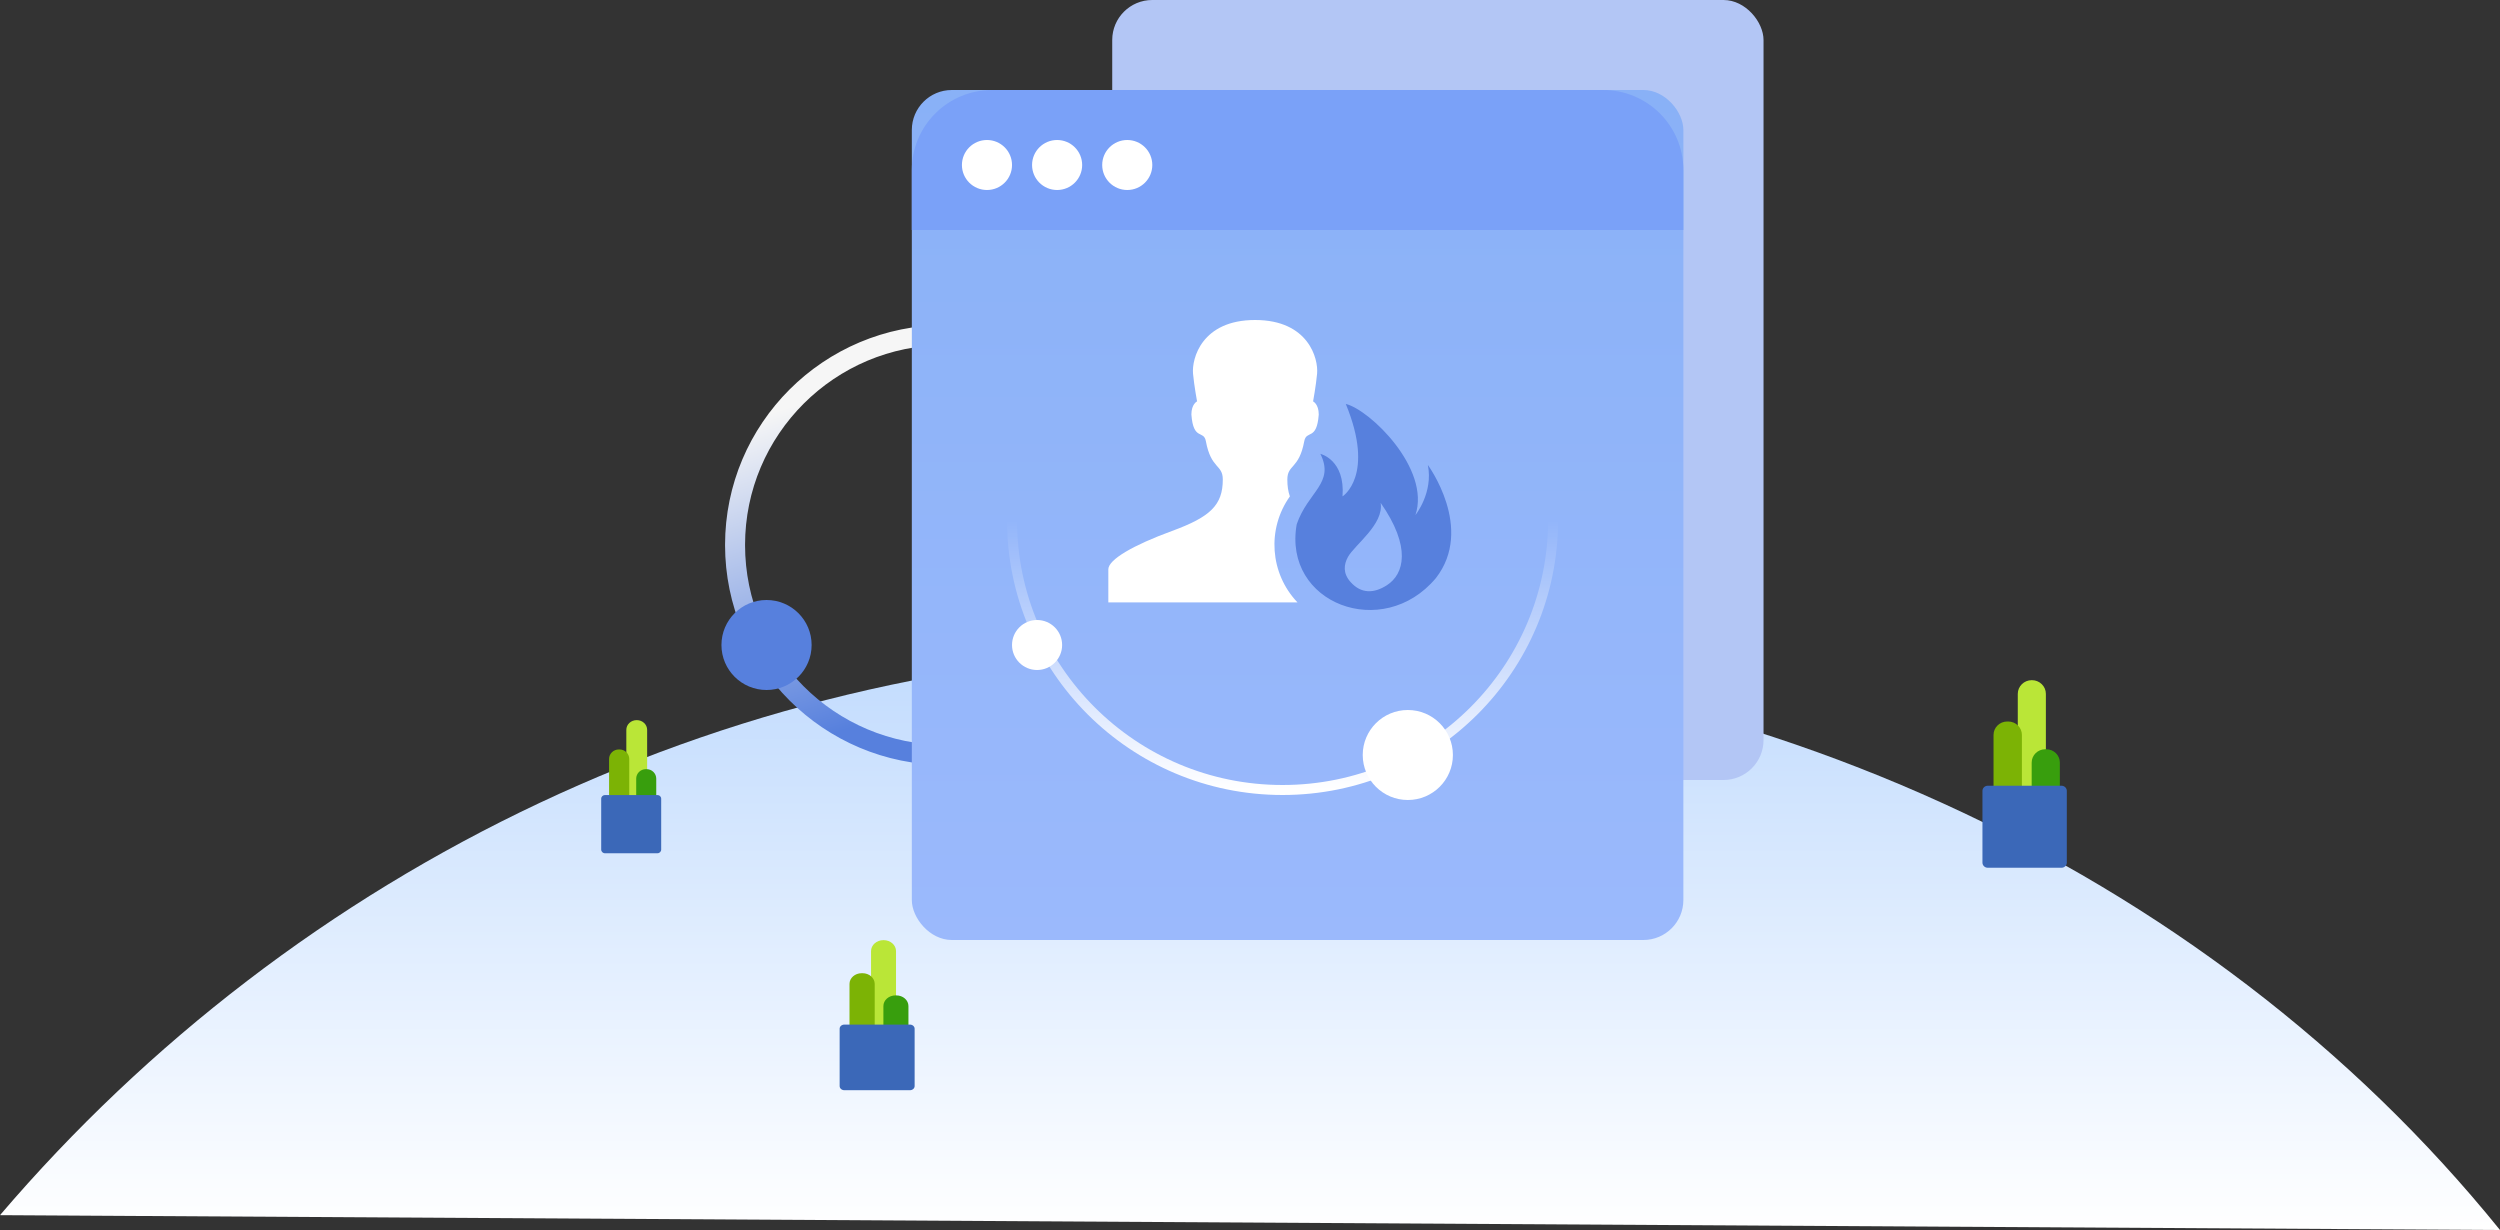 <?xml version="1.0" encoding="UTF-8"?>
<svg width="500px" height="246px" viewBox="0 0 500 246" version="1.1" xmlns="http://www.w3.org/2000/svg" xmlns:xlink="http://www.w3.org/1999/xlink">
    <rect x="0" y="0" width="500" height="246" fill="#333333" stroke="none"/>
    <title>客户活跃度低</title>
    <defs>
        <linearGradient x1="50%" y1="0%" x2="50%" y2="100%" id="linearGradient-1">
            <stop stop-color="#C1DBFE" offset="0%"></stop>
            <stop stop-color="#FFFFFF" offset="100%"></stop>
        </linearGradient>
        <linearGradient x1="15.33%" y1="62.55%" x2="94.35%" y2="50%" id="linearGradient-2">
            <stop stop-color="#F6F6F6" offset="0%"></stop>
            <stop stop-color="#5780DD" offset="100%"></stop>
        </linearGradient>
        <linearGradient x1="50%" y1="0%" x2="50%" y2="100%" id="linearGradient-3">
            <stop stop-color="#89B1F7" offset="0%"></stop>
            <stop stop-color="#9BB9FC" offset="100%"></stop>
        </linearGradient>
        <linearGradient x1="50%" y1="0%" x2="50%" y2="100%" id="linearGradient-4">
            <stop stop-color="#FFFFFF" stop-opacity="0" offset="0%"></stop>
            <stop stop-color="#FFFFFF" offset="100%"></stop>
        </linearGradient>
    </defs>
    <g id="页面-1" stroke="none" stroke-width="1" fill="none" fill-rule="evenodd">
        <g id="常用设备提示" transform="translate(-125, -488)">
            <g id="客户活跃度低" transform="translate(125, 488)">
                <path d="M500,246 C440.989,172.988 346.593,130 245.232,130 C147.002,130 59.048,173.869 0,243.032 C0,243.032 500,246 500,246 Z" id="椭圆形" fill="url(#linearGradient-1)" fill-rule="nonzero"></path>
                <path d="M126.053,87.958 C126.053,111.2 144.857,130.042 168.053,130.042 C191.249,130.042 210.053,111.2 210.053,87.958" id="路径" stroke="url(#linearGradient-2)" stroke-width="4" stroke-linecap="round" stroke-linejoin="round" transform="translate(168.053, 109) rotate(90) translate(-168.053, -109) "></path>
                <ellipse id="椭圆形备份-16" fill="#5780DD" fill-rule="nonzero" cx="153.307" cy="129" rx="9.018" ry="9"></ellipse>
                <g id="3.通用组件/彩色版/盆栽03备份-4" transform="translate(120.24, 144.024)" fill-rule="nonzero">
                    <g id="分组">
                        <g id="Fill-1" transform="translate(5.025, 0)" fill="#BAE637">
                            <path d="M4.163,15.441 L0,15.441 L0,1.945 C0,0.871 0.927,0 2.071,0 L2.092,0 C3.236,0 4.163,0.871 4.163,1.945 L4.163,15.441 Z" id="路径"></path>
                        </g>
                        <path d="M11.009,18.745 L7.001,18.745 L7.001,11.697 C7.001,10.651 7.871,9.804 8.945,9.804 L9.065,9.804 C10.138,9.804 11.009,10.651 11.009,11.697 L11.009,18.745 Z" id="Fill-3" fill="#389E0D"></path>
                        <path d="M5.611,15.434 L1.576,15.434 L1.576,7.772 C1.576,6.72 2.449,5.867 3.525,5.867 L3.662,5.867 C4.739,5.867 5.611,6.72 5.611,7.772 L5.611,15.434 Z" id="Fill-5" fill="#7CB305"></path>
                        <g id="Fill-7" transform="translate(0, 14.985)" fill="#3B68B8">
                            <path d="M11.247,11.643 L0.751,11.643 C0.336,11.643 0,11.315 0,10.91 L0,0.733 C0,0.328 0.336,0 0.751,0 L11.247,0 C11.662,0 11.998,0.328 11.998,0.733 L11.998,10.91 C11.998,11.315 11.662,11.643 11.247,11.643" id="路径"></path>
                        </g>
                    </g>
                </g>
                <g id="3.通用组件/彩色版/盆栽03备份-5" transform="translate(396.49, 136.033)" fill-rule="nonzero">
                    <g id="分组">
                        <g id="Fill-1" transform="translate(7.066, 0)" fill="#BAE637">
                            <path d="M5.62,21.756 L0,21.756 L0,2.741 C0,1.227 1.251,0 2.795,0 L2.825,0 C4.368,0 5.62,1.227 5.62,2.741 L5.62,21.756 Z" id="路径"></path>
                        </g>
                        <path d="M15.481,26.411 L9.845,26.411 L9.845,16.481 C9.845,15.008 11.069,13.813 12.578,13.813 L12.747,13.813 C14.257,13.813 15.481,15.008 15.481,16.481 L15.481,26.411 Z" id="Fill-3" fill="#389E0D"></path>
                        <path d="M7.891,21.747 L2.217,21.747 L2.217,10.95 C2.217,9.469 3.444,8.267 4.958,8.267 L5.15,8.267 C6.664,8.267 7.891,9.469 7.891,10.95 L7.891,21.747 Z" id="Fill-5" fill="#7CB305"></path>
                        <g id="Fill-7" transform="translate(0, 21.114)" fill="#3B68B8">
                            <path d="M15.816,16.404 L1.056,16.404 C0.473,16.404 0,15.942 0,15.372 L0,1.032 C0,0.462 0.473,0 1.056,0 L15.816,0 C16.4,0 16.873,0.462 16.873,1.032 L16.873,15.372 C16.873,15.942 16.4,16.404 15.816,16.404" id="路径"></path>
                        </g>
                    </g>
                </g>
                <g id="3.通用组件/彩色版/盆栽03备份-6" transform="translate(167.928, 188.027)" fill-rule="nonzero">
                    <g id="分组">
                        <g id="Fill-1" transform="translate(6.281, 0)" fill="#BAE637">
                            <path d="M4.995,17.405 L0,17.405 L0,2.192 C0,0.982 1.112,0 2.485,0 L2.511,0 C3.883,0 4.995,0.982 4.995,2.192 L4.995,17.405 Z" id="路径"></path>
                        </g>
                        <path d="M13.761,21.129 L8.751,21.129 L8.751,13.185 C8.751,12.006 9.839,11.051 11.181,11.051 L11.331,11.051 C12.673,11.051 13.761,12.006 13.761,13.185 L13.761,21.129 Z" id="Fill-3" fill="#389E0D"></path>
                        <path d="M7.014,17.397 L1.971,17.397 L1.971,8.76 C1.971,7.575 3.061,6.614 4.407,6.614 L4.578,6.614 C5.923,6.614 7.014,7.575 7.014,8.76 L7.014,17.397 Z" id="Fill-5" fill="#7CB305"></path>
                        <g id="Fill-7" transform="translate(0, 16.891)" fill="#3B68B8">
                            <path d="M14.059,13.124 L0.939,13.124 C0.42,13.124 0,12.754 0,12.298 L0,0.826 C0,0.37 0.42,0 0.939,0 L14.059,0 C14.577,0 14.998,0.37 14.998,0.826 L14.998,12.298 C14.998,12.754 14.577,13.124 14.059,13.124" id="路径"></path>
                        </g>
                    </g>
                </g>
                <rect id="矩形" fill="#B3C6F5" fill-rule="nonzero" x="222.445" y="0" width="130.261" height="156" rx="8"></rect>
                <rect id="矩形备份-4" fill="url(#linearGradient-3)" fill-rule="nonzero" x="182.365" y="18" width="154.309" height="170" rx="8"></rect>
                <path d="M198.397,18 L320.641,18 C329.496,18 336.673,25.163 336.673,34 L336.673,46 L336.673,46 L182.365,46 L182.365,34 C182.365,25.163 189.543,18 198.397,18 Z" id="矩形备份-5" fill="#7AA1F8" fill-rule="nonzero"></path>
                <ellipse id="椭圆形" fill="#FFFFFF" fill-rule="nonzero" cx="197.395" cy="33" rx="5.01" ry="5"></ellipse>
                <ellipse id="椭圆形备份-10" fill="#FFFFFF" fill-rule="nonzero" cx="211.423" cy="33" rx="5.01" ry="5"></ellipse>
                <ellipse id="椭圆形备份-11" fill="#FFFFFF" fill-rule="nonzero" cx="225.451" cy="33" rx="5.01" ry="5"></ellipse>
                <ellipse id="椭圆形备份-16" fill="#FFFFFF" fill-rule="nonzero" cx="281.563" cy="151" rx="9.018" ry="9"></ellipse>
                <g id="活跃度" transform="translate(221.666, 64)" fill-rule="nonzero">
                    <path d="M37.825,56.474 L0,56.474 L0,49.869 C0,47.904 5.016,45.021 12.734,42.194 C20.433,39.377 22.893,36.998 22.893,31.905 C22.893,28.848 20.542,29.847 19.511,24.249 C19.085,21.928 17.006,24.211 16.612,18.911 C16.612,16.801 17.745,16.277 17.745,16.277 C17.745,16.277 17.167,13.15 16.941,10.743 C16.661,7.745 18.666,0 29.349,0 C40.031,0 42.038,7.745 41.751,10.747 C41.528,13.154 40.953,16.281 40.953,16.281 C40.953,16.281 42.084,16.805 42.084,18.915 C41.688,24.215 39.611,21.932 39.183,24.253 C38.15,29.851 35.802,28.852 35.802,31.91 C35.802,33.187 35.957,34.293 36.31,35.277 C31.68,41.79 32.317,50.692 37.825,56.474 L37.825,56.474 Z" id="路径" fill="#FFFFFF"></path>
                    <path d="M63.905,28.994 C65.017,34.531 61.421,39.013 61.421,39.013 C64.513,29.742 52.26,17.92 47.492,16.789 C53.417,31.141 46.838,35.28 46.838,35.28 C47.397,27.934 42.41,26.771 42.41,26.771 C45.317,32.643 39.936,34.3 37.677,40.85 C34.859,56.712 54.888,64.293 65.501,51.632 C73.266,41.683 63.905,28.994 63.905,28.994 Z M54.464,36.565 C60.628,45.398 59.182,50.803 55.726,53.035 C53.102,54.73 50.559,54.758 48.459,52.418 C46.868,50.643 47.103,48.892 47.926,47.39 C49.262,44.96 55.157,40.868 54.464,36.565 Z" id="形状" fill="#5780DD"></path>
                </g>
                <path d="M202.405,104 C202.405,133.823 226.63,158 256.513,158 C286.396,158 310.621,133.823 310.621,104" id="路径" stroke="url(#linearGradient-4)" stroke-width="2" stroke-linecap="round" stroke-linejoin="round"></path>
                <ellipse id="椭圆形" fill="#FFFFFF" fill-rule="nonzero" cx="207.415" cy="129" rx="5.01" ry="5"></ellipse>
            </g>
        </g>
    </g>
</svg>
